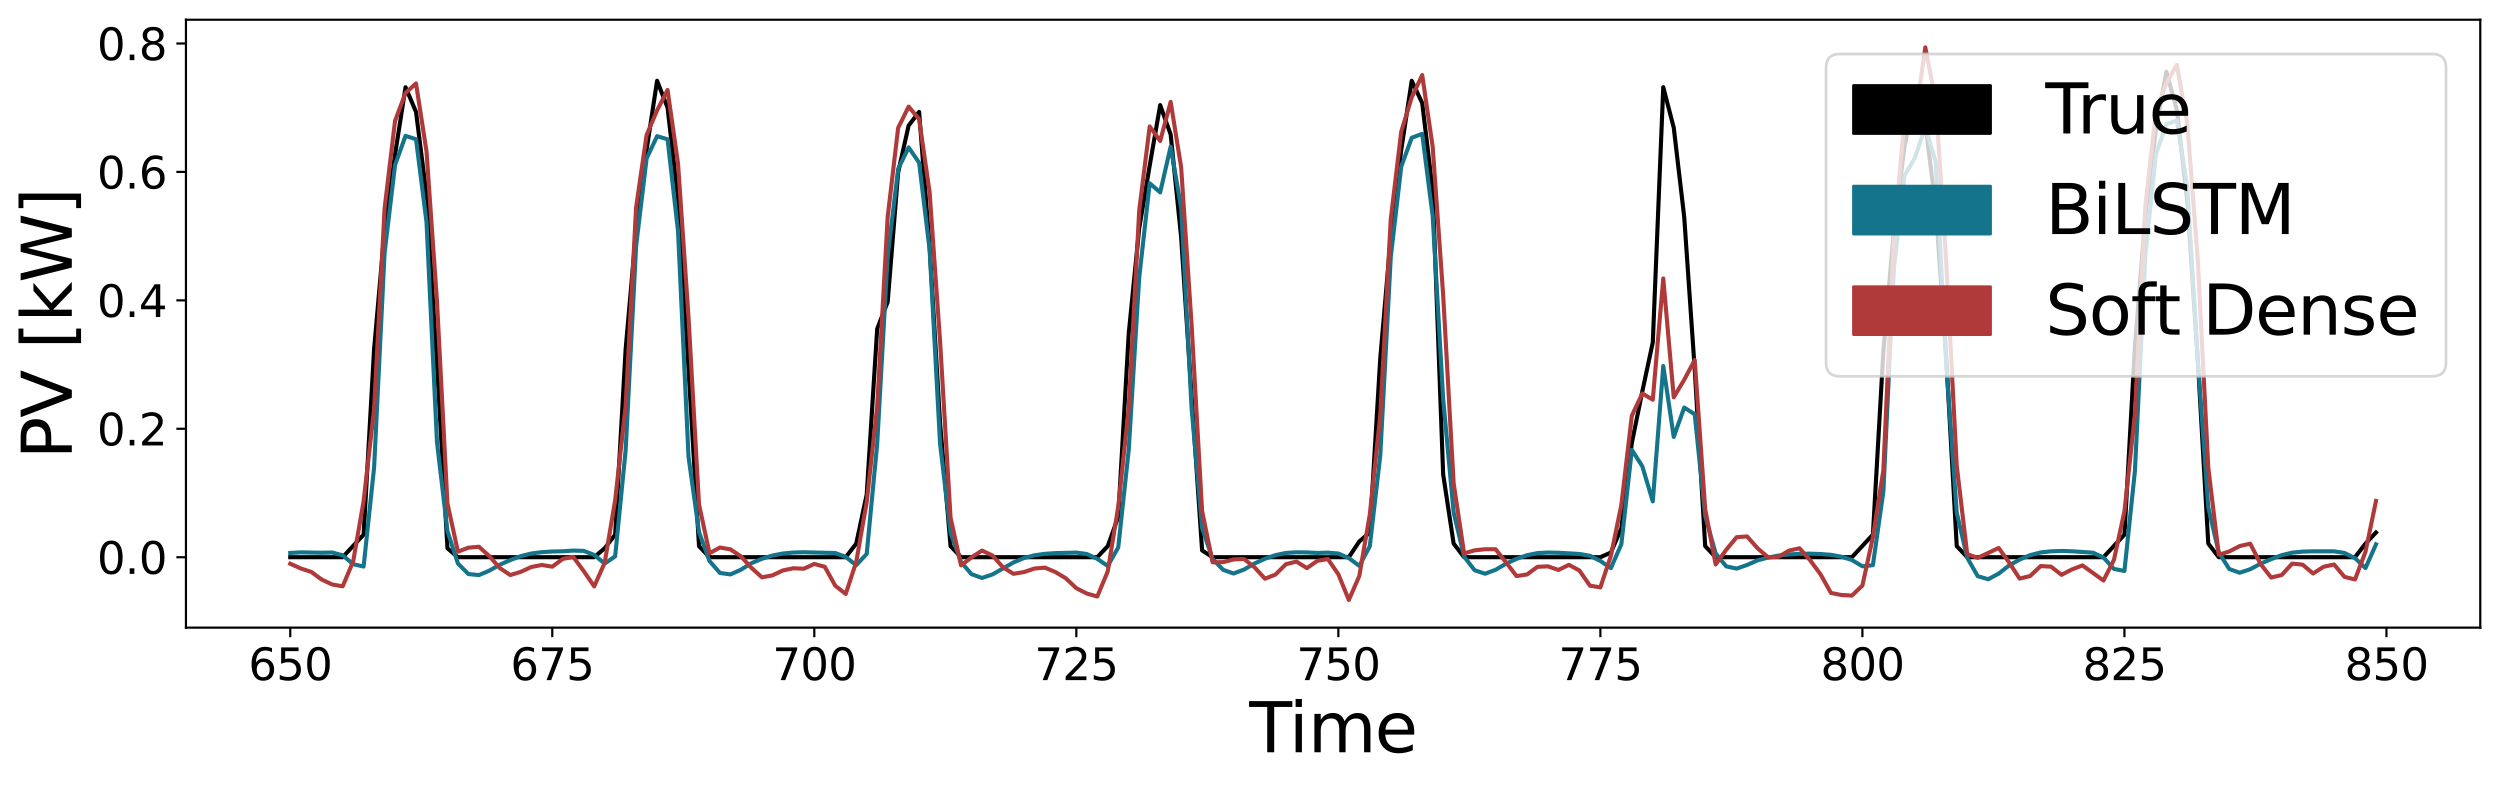 <?xml version="1.0" encoding="utf-8" standalone="no"?>
<!DOCTYPE svg PUBLIC "-//W3C//DTD SVG 1.1//EN"
  "http://www.w3.org/Graphics/SVG/1.1/DTD/svg11.dtd">
<svg xmlns:xlink="http://www.w3.org/1999/xlink" width="912.04pt" height="286.84pt" viewBox="0 0 912.04 286.84" xmlns="http://www.w3.org/2000/svg" version="1.1">
 <defs>
  <style type="text/css">*{stroke-linejoin: round; stroke-linecap: butt}</style>
 </defs>
 <g id="figure_1">
  <g id="patch_1">
   <path d="M 0 286.84 
L 912.04 286.84 
L 912.04 0 
L 0 0 
z
" style="fill: #ffffff"/>
  </g>
  <g id="axes_1">
   <g id="patch_2">
    <path d="M 67.84 228.96 
L 904.84 228.96 
L 904.84 7.2 
L 67.84 7.2 
z
" style="fill: #ffffff"/>
   </g>
   <g id="matplotlib.axis_1">
    <g id="xtick_1">
     <g id="line2d_1">
      <defs>
       <path id="m275517ce41" d="M 0 0 
L 0 3.5 
" style="stroke: #000000; stroke-width: 0.8"/>
      </defs>
      <g>
       <use xlink:href="#m275517ce41" x="105.886" y="228.96" style="stroke: #000000; stroke-width: 0.8"/>
      </g>
     </g>
     <g id="text_1">
      <!-- 650 -->
      <g transform="translate(90.616 248.118) scale(0.16 -0.16)">
       <defs>
        <path id="DejaVuSans-36" d="M 2113 2584 
Q 1688 2584 1439 2293 
Q 1191 2003 1191 1497 
Q 1191 994 1439 701 
Q 1688 409 2113 409 
Q 2538 409 2786 701 
Q 3034 994 3034 1497 
Q 3034 2003 2786 2293 
Q 2538 2584 2113 2584 
z
M 3366 4563 
L 3366 3988 
Q 3128 4100 2886 4159 
Q 2644 4219 2406 4219 
Q 1781 4219 1451 3797 
Q 1122 3375 1075 2522 
Q 1259 2794 1537 2939 
Q 1816 3084 2150 3084 
Q 2853 3084 3261 2657 
Q 3669 2231 3669 1497 
Q 3669 778 3244 343 
Q 2819 -91 2113 -91 
Q 1303 -91 875 529 
Q 447 1150 447 2328 
Q 447 3434 972 4092 
Q 1497 4750 2381 4750 
Q 2619 4750 2861 4703 
Q 3103 4656 3366 4563 
z
" transform="scale(0.016)"/>
        <path id="DejaVuSans-35" d="M 691 4666 
L 3169 4666 
L 3169 4134 
L 1269 4134 
L 1269 2991 
Q 1406 3038 1543 3061 
Q 1681 3084 1819 3084 
Q 2600 3084 3056 2656 
Q 3513 2228 3513 1497 
Q 3513 744 3044 326 
Q 2575 -91 1722 -91 
Q 1428 -91 1123 -41 
Q 819 9 494 109 
L 494 744 
Q 775 591 1075 516 
Q 1375 441 1709 441 
Q 2250 441 2565 725 
Q 2881 1009 2881 1497 
Q 2881 1984 2565 2268 
Q 2250 2553 1709 2553 
Q 1456 2553 1204 2497 
Q 953 2441 691 2322 
L 691 4666 
z
" transform="scale(0.016)"/>
        <path id="DejaVuSans-30" d="M 2034 4250 
Q 1547 4250 1301 3770 
Q 1056 3291 1056 2328 
Q 1056 1369 1301 889 
Q 1547 409 2034 409 
Q 2525 409 2770 889 
Q 3016 1369 3016 2328 
Q 3016 3291 2770 3770 
Q 2525 4250 2034 4250 
z
M 2034 4750 
Q 2819 4750 3233 4129 
Q 3647 3509 3647 2328 
Q 3647 1150 3233 529 
Q 2819 -91 2034 -91 
Q 1250 -91 836 529 
Q 422 1150 422 2328 
Q 422 3509 836 4129 
Q 1250 4750 2034 4750 
z
" transform="scale(0.016)"/>
       </defs>
       <use xlink:href="#DejaVuSans-36"/>
       <use xlink:href="#DejaVuSans-35" x="63.623"/>
       <use xlink:href="#DejaVuSans-30" x="127.246"/>
      </g>
     </g>
    </g>
    <g id="xtick_2">
     <g id="line2d_2">
      <g>
       <use xlink:href="#m275517ce41" x="201.477" y="228.96" style="stroke: #000000; stroke-width: 0.8"/>
      </g>
     </g>
     <g id="text_2">
      <!-- 675 -->
      <g transform="translate(186.207 248.118) scale(0.16 -0.16)">
       <defs>
        <path id="DejaVuSans-37" d="M 525 4666 
L 3525 4666 
L 3525 4397 
L 1831 0 
L 1172 0 
L 2766 4134 
L 525 4134 
L 525 4666 
z
" transform="scale(0.016)"/>
       </defs>
       <use xlink:href="#DejaVuSans-36"/>
       <use xlink:href="#DejaVuSans-37" x="63.623"/>
       <use xlink:href="#DejaVuSans-35" x="127.246"/>
      </g>
     </g>
    </g>
    <g id="xtick_3">
     <g id="line2d_3">
      <g>
       <use xlink:href="#m275517ce41" x="297.069" y="228.96" style="stroke: #000000; stroke-width: 0.8"/>
      </g>
     </g>
     <g id="text_3">
      <!-- 700 -->
      <g transform="translate(281.799 248.118) scale(0.16 -0.16)">
       <use xlink:href="#DejaVuSans-37"/>
       <use xlink:href="#DejaVuSans-30" x="63.623"/>
       <use xlink:href="#DejaVuSans-30" x="127.246"/>
      </g>
     </g>
    </g>
    <g id="xtick_4">
     <g id="line2d_4">
      <g>
       <use xlink:href="#m275517ce41" x="392.661" y="228.96" style="stroke: #000000; stroke-width: 0.8"/>
      </g>
     </g>
     <g id="text_4">
      <!-- 725 -->
      <g transform="translate(377.391 248.118) scale(0.16 -0.16)">
       <defs>
        <path id="DejaVuSans-32" d="M 1228 531 
L 3431 531 
L 3431 0 
L 469 0 
L 469 531 
Q 828 903 1448 1529 
Q 2069 2156 2228 2338 
Q 2531 2678 2651 2914 
Q 2772 3150 2772 3378 
Q 2772 3750 2511 3984 
Q 2250 4219 1831 4219 
Q 1534 4219 1204 4116 
Q 875 4013 500 3803 
L 500 4441 
Q 881 4594 1212 4672 
Q 1544 4750 1819 4750 
Q 2544 4750 2975 4387 
Q 3406 4025 3406 3419 
Q 3406 3131 3298 2873 
Q 3191 2616 2906 2266 
Q 2828 2175 2409 1742 
Q 1991 1309 1228 531 
z
" transform="scale(0.016)"/>
       </defs>
       <use xlink:href="#DejaVuSans-37"/>
       <use xlink:href="#DejaVuSans-32" x="63.623"/>
       <use xlink:href="#DejaVuSans-35" x="127.246"/>
      </g>
     </g>
    </g>
    <g id="xtick_5">
     <g id="line2d_5">
      <g>
       <use xlink:href="#m275517ce41" x="488.252" y="228.96" style="stroke: #000000; stroke-width: 0.8"/>
      </g>
     </g>
     <g id="text_5">
      <!-- 750 -->
      <g transform="translate(472.982 248.118) scale(0.16 -0.16)">
       <use xlink:href="#DejaVuSans-37"/>
       <use xlink:href="#DejaVuSans-35" x="63.623"/>
       <use xlink:href="#DejaVuSans-30" x="127.246"/>
      </g>
     </g>
    </g>
    <g id="xtick_6">
     <g id="line2d_6">
      <g>
       <use xlink:href="#m275517ce41" x="583.844" y="228.96" style="stroke: #000000; stroke-width: 0.8"/>
      </g>
     </g>
     <g id="text_6">
      <!-- 775 -->
      <g transform="translate(568.574 248.118) scale(0.16 -0.16)">
       <use xlink:href="#DejaVuSans-37"/>
       <use xlink:href="#DejaVuSans-37" x="63.623"/>
       <use xlink:href="#DejaVuSans-35" x="127.246"/>
      </g>
     </g>
    </g>
    <g id="xtick_7">
     <g id="line2d_7">
      <g>
       <use xlink:href="#m275517ce41" x="679.435" y="228.96" style="stroke: #000000; stroke-width: 0.8"/>
      </g>
     </g>
     <g id="text_7">
      <!-- 800 -->
      <g transform="translate(664.165 248.118) scale(0.16 -0.16)">
       <defs>
        <path id="DejaVuSans-38" d="M 2034 2216 
Q 1584 2216 1326 1975 
Q 1069 1734 1069 1313 
Q 1069 891 1326 650 
Q 1584 409 2034 409 
Q 2484 409 2743 651 
Q 3003 894 3003 1313 
Q 3003 1734 2745 1975 
Q 2488 2216 2034 2216 
z
M 1403 2484 
Q 997 2584 770 2862 
Q 544 3141 544 3541 
Q 544 4100 942 4425 
Q 1341 4750 2034 4750 
Q 2731 4750 3128 4425 
Q 3525 4100 3525 3541 
Q 3525 3141 3298 2862 
Q 3072 2584 2669 2484 
Q 3125 2378 3379 2068 
Q 3634 1759 3634 1313 
Q 3634 634 3220 271 
Q 2806 -91 2034 -91 
Q 1263 -91 848 271 
Q 434 634 434 1313 
Q 434 1759 690 2068 
Q 947 2378 1403 2484 
z
M 1172 3481 
Q 1172 3119 1398 2916 
Q 1625 2713 2034 2713 
Q 2441 2713 2670 2916 
Q 2900 3119 2900 3481 
Q 2900 3844 2670 4047 
Q 2441 4250 2034 4250 
Q 1625 4250 1398 4047 
Q 1172 3844 1172 3481 
z
" transform="scale(0.016)"/>
       </defs>
       <use xlink:href="#DejaVuSans-38"/>
       <use xlink:href="#DejaVuSans-30" x="63.623"/>
       <use xlink:href="#DejaVuSans-30" x="127.246"/>
      </g>
     </g>
    </g>
    <g id="xtick_8">
     <g id="line2d_8">
      <g>
       <use xlink:href="#m275517ce41" x="775.027" y="228.96" style="stroke: #000000; stroke-width: 0.8"/>
      </g>
     </g>
     <g id="text_8">
      <!-- 825 -->
      <g transform="translate(759.757 248.118) scale(0.16 -0.16)">
       <use xlink:href="#DejaVuSans-38"/>
       <use xlink:href="#DejaVuSans-32" x="63.623"/>
       <use xlink:href="#DejaVuSans-35" x="127.246"/>
      </g>
     </g>
    </g>
    <g id="xtick_9">
     <g id="line2d_9">
      <g>
       <use xlink:href="#m275517ce41" x="870.619" y="228.96" style="stroke: #000000; stroke-width: 0.8"/>
      </g>
     </g>
     <g id="text_9">
      <!-- 850 -->
      <g transform="translate(855.349 248.118) scale(0.16 -0.16)">
       <use xlink:href="#DejaVuSans-38"/>
       <use xlink:href="#DejaVuSans-35" x="63.623"/>
       <use xlink:href="#DejaVuSans-30" x="127.246"/>
      </g>
     </g>
    </g>
    <g id="text_10">
     <!-- Time -->
     <g transform="translate(455.756 274.441) scale(0.25 -0.25)">
      <defs>
       <path id="DejaVuSans-54" d="M -19 4666 
L 3928 4666 
L 3928 4134 
L 2272 4134 
L 2272 0 
L 1638 0 
L 1638 4134 
L -19 4134 
L -19 4666 
z
" transform="scale(0.016)"/>
       <path id="DejaVuSans-69" d="M 603 3500 
L 1178 3500 
L 1178 0 
L 603 0 
L 603 3500 
z
M 603 4863 
L 1178 4863 
L 1178 4134 
L 603 4134 
L 603 4863 
z
" transform="scale(0.016)"/>
       <path id="DejaVuSans-6d" d="M 3328 2828 
Q 3544 3216 3844 3400 
Q 4144 3584 4550 3584 
Q 5097 3584 5394 3201 
Q 5691 2819 5691 2113 
L 5691 0 
L 5113 0 
L 5113 2094 
Q 5113 2597 4934 2840 
Q 4756 3084 4391 3084 
Q 3944 3084 3684 2787 
Q 3425 2491 3425 1978 
L 3425 0 
L 2847 0 
L 2847 2094 
Q 2847 2600 2669 2842 
Q 2491 3084 2119 3084 
Q 1678 3084 1418 2786 
Q 1159 2488 1159 1978 
L 1159 0 
L 581 0 
L 581 3500 
L 1159 3500 
L 1159 2956 
Q 1356 3278 1631 3431 
Q 1906 3584 2284 3584 
Q 2666 3584 2933 3390 
Q 3200 3197 3328 2828 
z
" transform="scale(0.016)"/>
       <path id="DejaVuSans-65" d="M 3597 1894 
L 3597 1613 
L 953 1613 
Q 991 1019 1311 708 
Q 1631 397 2203 397 
Q 2534 397 2845 478 
Q 3156 559 3463 722 
L 3463 178 
Q 3153 47 2828 -22 
Q 2503 -91 2169 -91 
Q 1331 -91 842 396 
Q 353 884 353 1716 
Q 353 2575 817 3079 
Q 1281 3584 2069 3584 
Q 2775 3584 3186 3129 
Q 3597 2675 3597 1894 
z
M 3022 2063 
Q 3016 2534 2758 2815 
Q 2500 3097 2075 3097 
Q 1594 3097 1305 2825 
Q 1016 2553 972 2059 
L 3022 2063 
z
" transform="scale(0.016)"/>
      </defs>
      <use xlink:href="#DejaVuSans-54"/>
      <use xlink:href="#DejaVuSans-69" x="57.959"/>
      <use xlink:href="#DejaVuSans-6d" x="85.742"/>
      <use xlink:href="#DejaVuSans-65" x="183.154"/>
     </g>
    </g>
   </g>
   <g id="matplotlib.axis_2">
    <g id="ytick_1">
     <g id="line2d_10">
      <defs>
       <path id="mef1584a836" d="M 0 0 
L -3.5 0 
" style="stroke: #000000; stroke-width: 0.8"/>
      </defs>
      <g>
       <use xlink:href="#mef1584a836" x="67.84" y="203.278" style="stroke: #000000; stroke-width: 0.8"/>
      </g>
     </g>
     <g id="text_11">
      <!-- 0.0 -->
      <g transform="translate(35.395 209.357) scale(0.16 -0.16)">
       <defs>
        <path id="DejaVuSans-2e" d="M 684 794 
L 1344 794 
L 1344 0 
L 684 0 
L 684 794 
z
" transform="scale(0.016)"/>
       </defs>
       <use xlink:href="#DejaVuSans-30"/>
       <use xlink:href="#DejaVuSans-2e" x="63.623"/>
       <use xlink:href="#DejaVuSans-30" x="95.41"/>
      </g>
     </g>
    </g>
    <g id="ytick_2">
     <g id="line2d_11">
      <g>
       <use xlink:href="#mef1584a836" x="67.84" y="156.424" style="stroke: #000000; stroke-width: 0.8"/>
      </g>
     </g>
     <g id="text_12">
      <!-- 0.2 -->
      <g transform="translate(35.395 162.503) scale(0.16 -0.16)">
       <use xlink:href="#DejaVuSans-30"/>
       <use xlink:href="#DejaVuSans-2e" x="63.623"/>
       <use xlink:href="#DejaVuSans-32" x="95.41"/>
      </g>
     </g>
    </g>
    <g id="ytick_3">
     <g id="line2d_12">
      <g>
       <use xlink:href="#mef1584a836" x="67.84" y="109.57" style="stroke: #000000; stroke-width: 0.8"/>
      </g>
     </g>
     <g id="text_13">
      <!-- 0.4 -->
      <g transform="translate(35.395 115.649) scale(0.16 -0.16)">
       <defs>
        <path id="DejaVuSans-34" d="M 2419 4116 
L 825 1625 
L 2419 1625 
L 2419 4116 
z
M 2253 4666 
L 3047 4666 
L 3047 1625 
L 3713 1625 
L 3713 1100 
L 3047 1100 
L 3047 0 
L 2419 0 
L 2419 1100 
L 313 1100 
L 313 1709 
L 2253 4666 
z
" transform="scale(0.016)"/>
       </defs>
       <use xlink:href="#DejaVuSans-30"/>
       <use xlink:href="#DejaVuSans-2e" x="63.623"/>
       <use xlink:href="#DejaVuSans-34" x="95.41"/>
      </g>
     </g>
    </g>
    <g id="ytick_4">
     <g id="line2d_13">
      <g>
       <use xlink:href="#mef1584a836" x="67.84" y="62.716" style="stroke: #000000; stroke-width: 0.8"/>
      </g>
     </g>
     <g id="text_14">
      <!-- 0.6 -->
      <g transform="translate(35.395 68.795) scale(0.16 -0.16)">
       <use xlink:href="#DejaVuSans-30"/>
       <use xlink:href="#DejaVuSans-2e" x="63.623"/>
       <use xlink:href="#DejaVuSans-36" x="95.41"/>
      </g>
     </g>
    </g>
    <g id="ytick_5">
     <g id="line2d_14">
      <g>
       <use xlink:href="#mef1584a836" x="67.84" y="15.862" style="stroke: #000000; stroke-width: 0.8"/>
      </g>
     </g>
     <g id="text_15">
      <!-- 0.8 -->
      <g transform="translate(35.395 21.941) scale(0.16 -0.16)">
       <use xlink:href="#DejaVuSans-30"/>
       <use xlink:href="#DejaVuSans-2e" x="63.623"/>
       <use xlink:href="#DejaVuSans-38" x="95.41"/>
      </g>
     </g>
    </g>
    <g id="text_16">
     <!-- PV [kW] -->
     <g transform="translate(26.196 167.492) rotate(-90) scale(0.25 -0.25)">
      <defs>
       <path id="DejaVuSans-50" d="M 1259 4147 
L 1259 2394 
L 2053 2394 
Q 2494 2394 2734 2622 
Q 2975 2850 2975 3272 
Q 2975 3691 2734 3919 
Q 2494 4147 2053 4147 
L 1259 4147 
z
M 628 4666 
L 2053 4666 
Q 2838 4666 3239 4311 
Q 3641 3956 3641 3272 
Q 3641 2581 3239 2228 
Q 2838 1875 2053 1875 
L 1259 1875 
L 1259 0 
L 628 0 
L 628 4666 
z
" transform="scale(0.016)"/>
       <path id="DejaVuSans-56" d="M 1831 0 
L 50 4666 
L 709 4666 
L 2188 738 
L 3669 4666 
L 4325 4666 
L 2547 0 
L 1831 0 
z
" transform="scale(0.016)"/>
       <path id="DejaVuSans-20" transform="scale(0.016)"/>
       <path id="DejaVuSans-5b" d="M 550 4863 
L 1875 4863 
L 1875 4416 
L 1125 4416 
L 1125 -397 
L 1875 -397 
L 1875 -844 
L 550 -844 
L 550 4863 
z
" transform="scale(0.016)"/>
       <path id="DejaVuSans-6b" d="M 581 4863 
L 1159 4863 
L 1159 1991 
L 2875 3500 
L 3609 3500 
L 1753 1863 
L 3688 0 
L 2938 0 
L 1159 1709 
L 1159 0 
L 581 0 
L 581 4863 
z
" transform="scale(0.016)"/>
       <path id="DejaVuSans-57" d="M 213 4666 
L 850 4666 
L 1831 722 
L 2809 4666 
L 3519 4666 
L 4500 722 
L 5478 4666 
L 6119 4666 
L 4947 0 
L 4153 0 
L 3169 4050 
L 2175 0 
L 1381 0 
L 213 4666 
z
" transform="scale(0.016)"/>
       <path id="DejaVuSans-5d" d="M 1947 4863 
L 1947 -844 
L 622 -844 
L 622 -397 
L 1369 -397 
L 1369 4416 
L 622 4416 
L 622 4863 
L 1947 4863 
z
" transform="scale(0.016)"/>
      </defs>
      <use xlink:href="#DejaVuSans-50"/>
      <use xlink:href="#DejaVuSans-56" x="60.303"/>
      <use xlink:href="#DejaVuSans-20" x="128.711"/>
      <use xlink:href="#DejaVuSans-5b" x="160.498"/>
      <use xlink:href="#DejaVuSans-6b" x="199.512"/>
      <use xlink:href="#DejaVuSans-57" x="257.422"/>
      <use xlink:href="#DejaVuSans-5d" x="356.299"/>
     </g>
    </g>
   </g>
   <g id="line2d_15">
    <path d="M 105.886 203.278 
L 125.004 203.278 
L 132.651 195.052 
L 136.475 127.408 
L 140.299 84.054 
L 144.122 56.37 
L 147.946 31.82 
L 151.77 40.83 
L 155.593 70.995 
L 159.417 133.023 
L 163.241 200.014 
L 167.064 203.278 
L 216.772 203.278 
L 220.596 200.014 
L 224.419 195.052 
L 228.243 127.408 
L 232.067 84.054 
L 235.89 54.672 
L 239.714 29.469 
L 243.538 39.263 
L 247.361 72.693 
L 251.185 134.721 
L 255.009 199.23 
L 258.832 203.278 
L 308.54 203.278 
L 312.364 198.316 
L 316.187 180.426 
L 320.011 119.965 
L 323.835 110.171 
L 327.658 62.899 
L 331.482 45.792 
L 335.306 40.83 
L 339.129 89.8 
L 342.953 154.309 
L 346.777 199.23 
L 350.6 203.278 
L 400.308 203.278 
L 404.132 199.23 
L 407.955 188.522 
L 411.779 121.662 
L 415.603 83.27 
L 419.426 60.418 
L 423.25 38.349 
L 427.074 49.057 
L 430.897 86.535 
L 434.721 144.515 
L 438.545 200.797 
L 442.368 203.278 
L 492.076 203.278 
L 495.899 197.533 
L 499.723 194.268 
L 503.547 130.673 
L 507.37 86.535 
L 511.194 54.672 
L 515.018 29.469 
L 518.841 37.565 
L 522.665 69.428 
L 526.489 173.113 
L 530.312 198.316 
L 534.136 203.278 
L 583.844 203.278 
L 587.667 201.581 
L 591.491 192.701 
L 595.315 161.622 
L 599.138 142.817 
L 602.962 124.927 
L 606.786 31.82 
L 610.609 46.576 
L 614.433 79.222 
L 618.257 134.721 
L 622.08 199.23 
L 625.904 203.278 
L 675.612 203.278 
L 683.259 195.052 
L 687.083 128.192 
L 690.906 84.054 
L 694.73 53.889 
L 698.554 34.301 
L 702.377 44.878 
L 706.201 75.958 
L 710.025 130.673 
L 713.848 199.23 
L 717.672 203.278 
L 767.38 203.278 
L 775.027 195.052 
L 778.851 126.494 
L 782.674 78.439 
L 786.498 47.359 
L 790.322 26.204 
L 794.145 40.047 
L 797.969 73.476 
L 801.793 131.456 
L 805.616 198.316 
L 809.44 203.278 
L 859.148 203.278 
L 862.971 198.316 
L 866.795 194.268 
L 866.795 194.268 
" clip-path="url(#pac82c5611a)" style="fill: none; stroke: #000000; stroke-width: 1.5; stroke-linecap: square"/>
   </g>
   <g id="line2d_16">
    <path d="M 105.886 201.726 
L 109.709 201.508 
L 117.357 201.648 
L 121.18 201.56 
L 125.004 202.588 
L 128.828 205.825 
L 132.651 206.684 
L 136.475 170.558 
L 140.299 92.309 
L 144.122 60.168 
L 147.946 49.564 
L 151.77 50.797 
L 155.593 80.982 
L 159.417 161.32 
L 163.241 193.75 
L 167.064 205.583 
L 170.888 209.425 
L 174.712 209.802 
L 178.535 208.175 
L 182.359 206.001 
L 186.183 204.321 
L 190.006 202.884 
L 193.83 201.929 
L 197.654 201.435 
L 201.477 201.2 
L 205.301 201.113 
L 209.125 200.863 
L 212.948 200.968 
L 216.772 202.444 
L 220.596 205.613 
L 224.419 202.947 
L 228.243 164.241 
L 232.067 89.652 
L 235.89 57.825 
L 239.714 49.686 
L 243.538 50.809 
L 247.361 84.413 
L 251.185 166.67 
L 255.009 194.088 
L 258.832 204.665 
L 262.656 209.024 
L 266.48 209.558 
L 270.303 207.837 
L 274.127 205.453 
L 277.951 203.861 
L 281.774 202.673 
L 285.598 201.933 
L 289.422 201.561 
L 293.245 201.467 
L 304.716 201.746 
L 308.54 203.187 
L 312.364 206.187 
L 316.187 202.087 
L 320.011 161.972 
L 323.835 93.502 
L 327.658 61.635 
L 331.482 53.781 
L 335.306 59.351 
L 339.129 90.926 
L 342.953 161.872 
L 346.777 194.391 
L 350.6 205.037 
L 354.424 209.469 
L 358.248 210.849 
L 362.071 209.566 
L 369.719 205.197 
L 373.542 203.592 
L 377.366 202.586 
L 381.19 202.04 
L 385.013 201.788 
L 392.661 201.593 
L 396.484 202.108 
L 400.308 203.888 
L 404.132 206.49 
L 407.955 199.685 
L 411.779 164.081 
L 415.603 101.246 
L 419.426 66.869 
L 423.25 70.193 
L 427.074 53.519 
L 430.897 75.814 
L 434.721 149.058 
L 438.545 192.612 
L 442.368 203.894 
L 446.192 207.866 
L 450.016 209.223 
L 453.839 207.786 
L 457.663 205.576 
L 461.486 203.846 
L 465.31 202.513 
L 469.134 201.728 
L 472.957 201.482 
L 476.781 201.532 
L 480.605 201.728 
L 484.428 201.611 
L 488.252 201.932 
L 492.076 203.599 
L 495.899 206.441 
L 499.723 199.3 
L 503.547 166.11 
L 507.37 93.818 
L 511.194 60.797 
L 515.018 50.259 
L 518.841 48.835 
L 522.665 78.815 
L 526.489 145.578 
L 530.312 186.933 
L 534.136 203.07 
L 537.96 208.025 
L 541.783 209.3 
L 545.607 207.877 
L 549.431 205.635 
L 553.254 203.881 
L 557.078 202.553 
L 560.902 201.781 
L 564.725 201.577 
L 568.549 201.651 
L 576.196 202.088 
L 580.02 202.759 
L 583.844 204.641 
L 587.667 207.279 
L 591.491 198.55 
L 595.315 164.114 
L 599.138 170.107 
L 602.962 182.908 
L 606.786 133.538 
L 610.609 159.395 
L 614.433 148.683 
L 618.257 151.122 
L 622.08 188.253 
L 625.904 201.917 
L 629.728 206.607 
L 633.551 207.436 
L 637.375 206.1 
L 641.199 204.419 
L 645.022 203.414 
L 648.846 202.677 
L 652.67 202.263 
L 656.493 202.04 
L 660.317 201.985 
L 664.141 202.109 
L 667.964 202.412 
L 671.788 203.109 
L 675.612 204.303 
L 679.435 206.599 
L 683.259 206.182 
L 687.083 179.316 
L 690.906 98.229 
L 694.73 64.216 
L 698.554 57.636 
L 702.377 46.365 
L 706.201 59.173 
L 710.025 132.979 
L 713.848 187.024 
L 717.672 203.473 
L 721.496 210.197 
L 725.319 211.319 
L 729.143 209.269 
L 732.967 206.282 
L 736.79 204.145 
L 740.614 202.525 
L 744.438 201.549 
L 748.261 201.132 
L 752.085 200.998 
L 755.909 201.111 
L 763.556 201.632 
L 767.38 203.38 
L 771.203 207.549 
L 775.027 208.289 
L 778.851 171.865 
L 782.674 92.94 
L 786.498 56.302 
L 790.322 45.338 
L 794.145 43.945 
L 797.969 68.676 
L 801.793 131.56 
L 805.616 185.083 
L 809.44 201.509 
L 813.264 207.576 
L 817.087 208.946 
L 820.911 207.663 
L 824.735 205.636 
L 828.558 203.983 
L 832.382 202.539 
L 836.206 201.617 
L 840.029 201.243 
L 843.853 201.13 
L 851.5 201.142 
L 855.324 201.726 
L 859.148 203.629 
L 862.971 207.246 
L 866.795 198.584 
L 866.795 198.584 
" clip-path="url(#pac82c5611a)" style="fill: none; stroke: #13748b; stroke-width: 1.5; stroke-linecap: square"/>
   </g>
   <g id="line2d_17">
    <path d="M 105.886 205.66 
L 109.709 207.379 
L 113.533 208.634 
L 117.357 211.428 
L 121.18 213.222 
L 125.004 213.901 
L 128.828 204.878 
L 132.651 182.85 
L 136.475 149.27 
L 140.299 76.103 
L 144.122 44.067 
L 147.946 33.923 
L 151.77 30.447 
L 155.593 55.178 
L 159.417 109.896 
L 163.241 183.713 
L 167.064 201.258 
L 170.888 199.803 
L 174.712 199.458 
L 178.535 202.879 
L 182.359 207.252 
L 186.183 209.79 
L 190.006 208.604 
L 193.83 206.86 
L 197.654 206.101 
L 201.477 206.729 
L 205.301 203.9 
L 209.125 203.158 
L 212.948 208.34 
L 216.772 213.928 
L 220.596 205.314 
L 224.419 182.497 
L 228.243 148.164 
L 232.067 75.614 
L 235.89 49.243 
L 239.714 40.286 
L 243.538 32.816 
L 247.361 59.717 
L 251.185 115.726 
L 255.009 184.032 
L 258.832 201.824 
L 262.656 199.745 
L 266.48 200.419 
L 270.303 202.972 
L 274.127 207.142 
L 277.951 210.614 
L 281.774 209.914 
L 285.598 208.106 
L 289.422 207.313 
L 293.245 207.48 
L 297.069 205.73 
L 300.893 206.775 
L 304.716 213.676 
L 308.54 216.682 
L 312.364 204.999 
L 316.187 183.199 
L 320.011 148.199 
L 323.835 79.166 
L 327.658 46.663 
L 331.482 38.892 
L 335.306 43.474 
L 339.129 70.073 
L 342.953 124.462 
L 346.777 188.83 
L 350.6 206.251 
L 354.424 203.342 
L 358.248 200.859 
L 362.071 202.645 
L 365.895 206.965 
L 369.719 209.332 
L 373.542 208.701 
L 377.366 207.411 
L 381.19 207.083 
L 385.013 208.685 
L 388.837 210.976 
L 392.661 214.582 
L 396.484 216.534 
L 400.308 217.611 
L 404.132 208.422 
L 407.955 184.823 
L 411.779 148.799 
L 415.603 76.763 
L 419.426 46.129 
L 423.25 51.42 
L 427.074 37.176 
L 430.897 61.02 
L 434.721 118.605 
L 438.545 186.432 
L 442.368 205.128 
L 446.192 205.072 
L 450.016 204.103 
L 453.839 203.929 
L 457.663 206.951 
L 461.486 211.12 
L 465.31 209.614 
L 469.134 205.821 
L 472.957 204.872 
L 476.781 207.259 
L 480.605 204.592 
L 484.428 203.946 
L 488.252 209.504 
L 492.076 218.88 
L 495.899 210.112 
L 499.723 187.691 
L 503.547 151.545 
L 507.37 79.945 
L 511.194 48.039 
L 515.018 35.517 
L 518.841 27.383 
L 522.665 53.545 
L 526.489 107.654 
L 530.312 176.32 
L 534.136 201.893 
L 537.96 200.763 
L 541.783 200.369 
L 545.607 200.372 
L 549.431 205.158 
L 553.254 210.157 
L 557.078 209.577 
L 560.902 206.777 
L 564.725 206.615 
L 568.549 207.924 
L 572.373 206.056 
L 576.196 208.13 
L 580.02 213.656 
L 583.844 214.28 
L 587.667 202.793 
L 591.491 184.227 
L 595.315 151.641 
L 599.138 143.547 
L 602.962 145.823 
L 606.786 101.589 
L 610.609 144.935 
L 614.433 138.527 
L 618.257 131.373 
L 622.08 185.742 
L 625.904 205.913 
L 629.728 200.597 
L 633.551 195.973 
L 637.375 195.698 
L 641.199 200.038 
L 645.022 203.287 
L 648.846 203.125 
L 652.67 200.865 
L 656.493 200.025 
L 660.317 204.325 
L 664.141 209.486 
L 667.964 216.318 
L 671.788 217.071 
L 675.612 217.269 
L 679.435 213.604 
L 683.259 195.998 
L 687.083 171.548 
L 690.906 87.046 
L 694.73 44.325 
L 698.554 44.307 
L 702.377 17.28 
L 706.201 36.993 
L 710.025 95.845 
L 713.848 169.879 
L 717.672 202.141 
L 721.496 203.513 
L 729.143 199.915 
L 732.967 205.208 
L 736.79 211.085 
L 740.614 210.153 
L 744.438 206.513 
L 748.261 206.723 
L 752.085 209.714 
L 755.909 207.717 
L 759.732 206.278 
L 767.38 211.792 
L 771.203 204.239 
L 775.027 186.523 
L 778.851 151.2 
L 782.674 75.042 
L 786.498 40.635 
L 790.322 30.296 
L 794.145 23.677 
L 797.969 45.14 
L 801.793 94.957 
L 805.616 170.577 
L 809.44 202.398 
L 813.264 201.179 
L 817.087 199.212 
L 820.911 198.346 
L 824.735 205.813 
L 828.558 210.697 
L 832.382 209.798 
L 836.206 205.619 
L 840.029 205.991 
L 843.853 209.224 
L 847.677 206.769 
L 851.5 205.946 
L 855.324 210.465 
L 859.148 211.387 
L 862.971 201.302 
L 866.795 182.767 
L 866.795 182.767 
" clip-path="url(#pac82c5611a)" style="fill: none; stroke: #b03a3a; stroke-width: 1.5; stroke-linecap: square"/>
   </g>
   <g id="patch_3">
    <path d="M 67.84 228.96 
L 67.84 7.2 
" style="fill: none; stroke: #000000; stroke-width: 0.8; stroke-linejoin: miter; stroke-linecap: square"/>
   </g>
   <g id="patch_4">
    <path d="M 904.84 228.96 
L 904.84 7.2 
" style="fill: none; stroke: #000000; stroke-width: 0.8; stroke-linejoin: miter; stroke-linecap: square"/>
   </g>
   <g id="patch_5">
    <path d="M 67.84 228.96 
L 904.84 228.96 
" style="fill: none; stroke: #000000; stroke-width: 0.8; stroke-linejoin: miter; stroke-linecap: square"/>
   </g>
   <g id="patch_6">
    <path d="M 67.84 7.2 
L 904.84 7.2 
" style="fill: none; stroke: #000000; stroke-width: 0.8; stroke-linejoin: miter; stroke-linecap: square"/>
   </g>
   <g id="legend_1">
    <g id="patch_7">
     <path d="M 671.18 137.286 
L 887.34 137.286 
Q 892.34 137.286 892.34 132.286 
L 892.34 24.7 
Q 892.34 19.7 887.34 19.7 
L 671.18 19.7 
Q 666.18 19.7 666.18 24.7 
L 666.18 132.286 
Q 666.18 137.286 671.18 137.286 
z
" style="fill: #ffffff; opacity: 0.8; stroke: #cccccc; stroke-linejoin: miter"/>
    </g>
    <g id="patch_8">
     <path d="M 676.18 48.696 
L 726.18 48.696 
L 726.18 31.196 
L 676.18 31.196 
z
" style="stroke: #000000; stroke-linejoin: miter"/>
    </g>
    <g id="text_17">
     <!-- True -->
     <g transform="translate(746.18 48.696) scale(0.25 -0.25)">
      <defs>
       <path id="DejaVuSans-72" d="M 2631 2963 
Q 2534 3019 2420 3045 
Q 2306 3072 2169 3072 
Q 1681 3072 1420 2755 
Q 1159 2438 1159 1844 
L 1159 0 
L 581 0 
L 581 3500 
L 1159 3500 
L 1159 2956 
Q 1341 3275 1631 3429 
Q 1922 3584 2338 3584 
Q 2397 3584 2469 3576 
Q 2541 3569 2628 3553 
L 2631 2963 
z
" transform="scale(0.016)"/>
       <path id="DejaVuSans-75" d="M 544 1381 
L 544 3500 
L 1119 3500 
L 1119 1403 
Q 1119 906 1312 657 
Q 1506 409 1894 409 
Q 2359 409 2629 706 
Q 2900 1003 2900 1516 
L 2900 3500 
L 3475 3500 
L 3475 0 
L 2900 0 
L 2900 538 
Q 2691 219 2414 64 
Q 2138 -91 1772 -91 
Q 1169 -91 856 284 
Q 544 659 544 1381 
z
M 1991 3584 
L 1991 3584 
z
" transform="scale(0.016)"/>
      </defs>
      <use xlink:href="#DejaVuSans-54"/>
      <use xlink:href="#DejaVuSans-72" x="46.334"/>
      <use xlink:href="#DejaVuSans-75" x="87.447"/>
      <use xlink:href="#DejaVuSans-65" x="150.826"/>
     </g>
    </g>
    <g id="patch_9">
     <path d="M 676.18 85.391 
L 726.18 85.391 
L 726.18 67.891 
L 676.18 67.891 
z
" style="fill: #13748b; stroke: #13748b; stroke-linejoin: miter"/>
    </g>
    <g id="text_18">
     <!-- BiLSTM -->
     <g transform="translate(746.18 85.391) scale(0.25 -0.25)">
      <defs>
       <path id="DejaVuSans-42" d="M 1259 2228 
L 1259 519 
L 2272 519 
Q 2781 519 3026 730 
Q 3272 941 3272 1375 
Q 3272 1813 3026 2020 
Q 2781 2228 2272 2228 
L 1259 2228 
z
M 1259 4147 
L 1259 2741 
L 2194 2741 
Q 2656 2741 2882 2914 
Q 3109 3088 3109 3444 
Q 3109 3797 2882 3972 
Q 2656 4147 2194 4147 
L 1259 4147 
z
M 628 4666 
L 2241 4666 
Q 2963 4666 3353 4366 
Q 3744 4066 3744 3513 
Q 3744 3084 3544 2831 
Q 3344 2578 2956 2516 
Q 3422 2416 3680 2098 
Q 3938 1781 3938 1306 
Q 3938 681 3513 340 
Q 3088 0 2303 0 
L 628 0 
L 628 4666 
z
" transform="scale(0.016)"/>
       <path id="DejaVuSans-4c" d="M 628 4666 
L 1259 4666 
L 1259 531 
L 3531 531 
L 3531 0 
L 628 0 
L 628 4666 
z
" transform="scale(0.016)"/>
       <path id="DejaVuSans-53" d="M 3425 4513 
L 3425 3897 
Q 3066 4069 2747 4153 
Q 2428 4238 2131 4238 
Q 1616 4238 1336 4038 
Q 1056 3838 1056 3469 
Q 1056 3159 1242 3001 
Q 1428 2844 1947 2747 
L 2328 2669 
Q 3034 2534 3370 2195 
Q 3706 1856 3706 1288 
Q 3706 609 3251 259 
Q 2797 -91 1919 -91 
Q 1588 -91 1214 -16 
Q 841 59 441 206 
L 441 856 
Q 825 641 1194 531 
Q 1563 422 1919 422 
Q 2459 422 2753 634 
Q 3047 847 3047 1241 
Q 3047 1584 2836 1778 
Q 2625 1972 2144 2069 
L 1759 2144 
Q 1053 2284 737 2584 
Q 422 2884 422 3419 
Q 422 4038 858 4394 
Q 1294 4750 2059 4750 
Q 2388 4750 2728 4690 
Q 3069 4631 3425 4513 
z
" transform="scale(0.016)"/>
       <path id="DejaVuSans-4d" d="M 628 4666 
L 1569 4666 
L 2759 1491 
L 3956 4666 
L 4897 4666 
L 4897 0 
L 4281 0 
L 4281 4097 
L 3078 897 
L 2444 897 
L 1241 4097 
L 1241 0 
L 628 0 
L 628 4666 
z
" transform="scale(0.016)"/>
      </defs>
      <use xlink:href="#DejaVuSans-42"/>
      <use xlink:href="#DejaVuSans-69" x="68.604"/>
      <use xlink:href="#DejaVuSans-4c" x="96.387"/>
      <use xlink:href="#DejaVuSans-53" x="152.1"/>
      <use xlink:href="#DejaVuSans-54" x="215.576"/>
      <use xlink:href="#DejaVuSans-4d" x="276.66"/>
     </g>
    </g>
    <g id="patch_10">
     <path d="M 676.18 122.087 
L 726.18 122.087 
L 726.18 104.587 
L 676.18 104.587 
z
" style="fill: #b03a3a; stroke: #b03a3a; stroke-linejoin: miter"/>
    </g>
    <g id="text_19">
     <!-- Soft Dense -->
     <g transform="translate(746.18 122.087) scale(0.25 -0.25)">
      <defs>
       <path id="DejaVuSans-6f" d="M 1959 3097 
Q 1497 3097 1228 2736 
Q 959 2375 959 1747 
Q 959 1119 1226 758 
Q 1494 397 1959 397 
Q 2419 397 2687 759 
Q 2956 1122 2956 1747 
Q 2956 2369 2687 2733 
Q 2419 3097 1959 3097 
z
M 1959 3584 
Q 2709 3584 3137 3096 
Q 3566 2609 3566 1747 
Q 3566 888 3137 398 
Q 2709 -91 1959 -91 
Q 1206 -91 779 398 
Q 353 888 353 1747 
Q 353 2609 779 3096 
Q 1206 3584 1959 3584 
z
" transform="scale(0.016)"/>
       <path id="DejaVuSans-66" d="M 2375 4863 
L 2375 4384 
L 1825 4384 
Q 1516 4384 1395 4259 
Q 1275 4134 1275 3809 
L 1275 3500 
L 2222 3500 
L 2222 3053 
L 1275 3053 
L 1275 0 
L 697 0 
L 697 3053 
L 147 3053 
L 147 3500 
L 697 3500 
L 697 3744 
Q 697 4328 969 4595 
Q 1241 4863 1831 4863 
L 2375 4863 
z
" transform="scale(0.016)"/>
       <path id="DejaVuSans-74" d="M 1172 4494 
L 1172 3500 
L 2356 3500 
L 2356 3053 
L 1172 3053 
L 1172 1153 
Q 1172 725 1289 603 
Q 1406 481 1766 481 
L 2356 481 
L 2356 0 
L 1766 0 
Q 1100 0 847 248 
Q 594 497 594 1153 
L 594 3053 
L 172 3053 
L 172 3500 
L 594 3500 
L 594 4494 
L 1172 4494 
z
" transform="scale(0.016)"/>
       <path id="DejaVuSans-44" d="M 1259 4147 
L 1259 519 
L 2022 519 
Q 2988 519 3436 956 
Q 3884 1394 3884 2338 
Q 3884 3275 3436 3711 
Q 2988 4147 2022 4147 
L 1259 4147 
z
M 628 4666 
L 1925 4666 
Q 3281 4666 3915 4102 
Q 4550 3538 4550 2338 
Q 4550 1131 3912 565 
Q 3275 0 1925 0 
L 628 0 
L 628 4666 
z
" transform="scale(0.016)"/>
       <path id="DejaVuSans-6e" d="M 3513 2113 
L 3513 0 
L 2938 0 
L 2938 2094 
Q 2938 2591 2744 2837 
Q 2550 3084 2163 3084 
Q 1697 3084 1428 2787 
Q 1159 2491 1159 1978 
L 1159 0 
L 581 0 
L 581 3500 
L 1159 3500 
L 1159 2956 
Q 1366 3272 1645 3428 
Q 1925 3584 2291 3584 
Q 2894 3584 3203 3211 
Q 3513 2838 3513 2113 
z
" transform="scale(0.016)"/>
       <path id="DejaVuSans-73" d="M 2834 3397 
L 2834 2853 
Q 2591 2978 2328 3040 
Q 2066 3103 1784 3103 
Q 1356 3103 1142 2972 
Q 928 2841 928 2578 
Q 928 2378 1081 2264 
Q 1234 2150 1697 2047 
L 1894 2003 
Q 2506 1872 2764 1633 
Q 3022 1394 3022 966 
Q 3022 478 2636 193 
Q 2250 -91 1575 -91 
Q 1294 -91 989 -36 
Q 684 19 347 128 
L 347 722 
Q 666 556 975 473 
Q 1284 391 1588 391 
Q 1994 391 2212 530 
Q 2431 669 2431 922 
Q 2431 1156 2273 1281 
Q 2116 1406 1581 1522 
L 1381 1569 
Q 847 1681 609 1914 
Q 372 2147 372 2553 
Q 372 3047 722 3315 
Q 1072 3584 1716 3584 
Q 2034 3584 2315 3537 
Q 2597 3491 2834 3397 
z
" transform="scale(0.016)"/>
      </defs>
      <use xlink:href="#DejaVuSans-53"/>
      <use xlink:href="#DejaVuSans-6f" x="63.477"/>
      <use xlink:href="#DejaVuSans-66" x="124.658"/>
      <use xlink:href="#DejaVuSans-74" x="158.113"/>
      <use xlink:href="#DejaVuSans-20" x="197.322"/>
      <use xlink:href="#DejaVuSans-44" x="229.109"/>
      <use xlink:href="#DejaVuSans-65" x="306.111"/>
      <use xlink:href="#DejaVuSans-6e" x="367.635"/>
      <use xlink:href="#DejaVuSans-73" x="431.014"/>
      <use xlink:href="#DejaVuSans-65" x="483.113"/>
     </g>
    </g>
   </g>
  </g>
 </g>
 <defs>
  <clipPath id="pac82c5611a">
   <rect x="67.84" y="7.2" width="837" height="221.76"/>
  </clipPath>
 </defs>
</svg>

